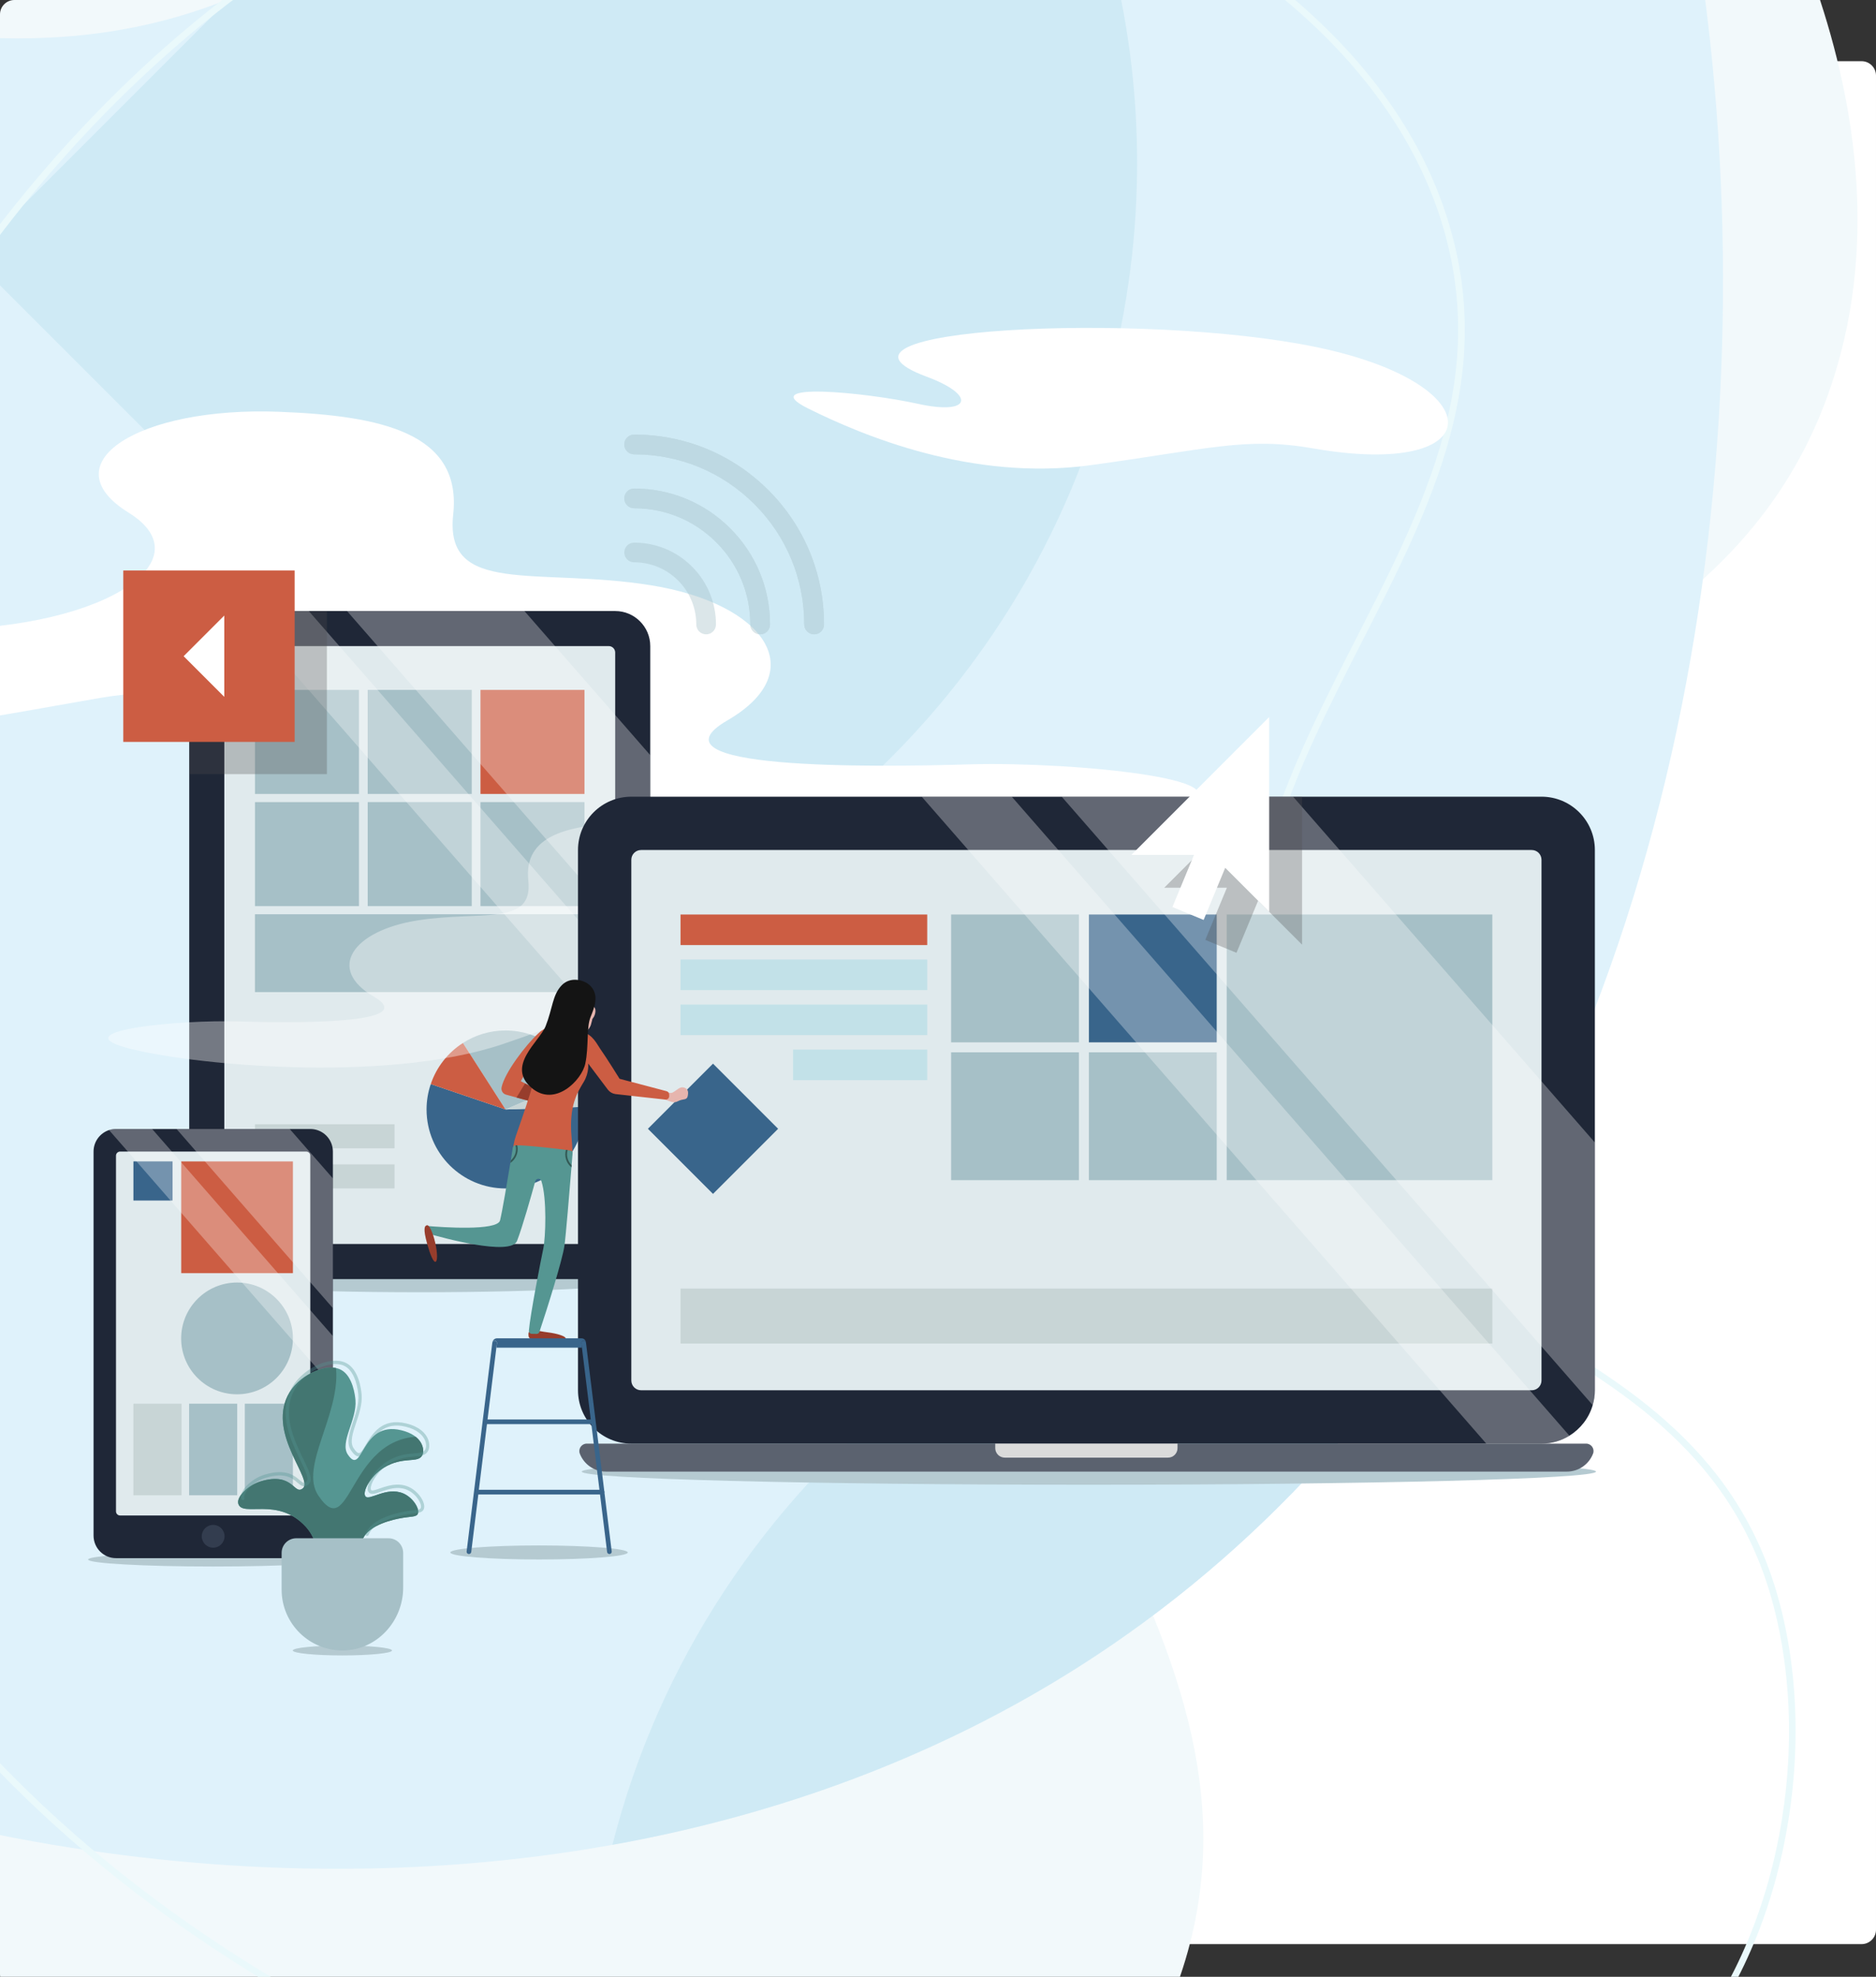 <?xml version="1.0" encoding="utf-8"?>
<!-- Generator: Adobe Illustrator 23.0.1, SVG Export Plug-In . SVG Version: 6.00 Build 0)  -->
<svg version="1.1" id="Camada_1" xmlns="http://www.w3.org/2000/svg" xmlns:xlink="http://www.w3.org/1999/xlink" x="0px" y="0px"
	 viewBox="0 0 455.63 480" style="enable-background:new 0 0 455.63 480;" xml:space="preserve">
<rect x="0" y="0" width="455.63" height="480" fill="#333333" stroke="none"/>
<style type="text/css">
	.st0{fill:#FFFFFF;}
	.st1{clip-path:url(#SVGID_1_);fill:#F2F9FB;}
	.st2{clip-path:url(#SVGID_1_);fill:#DFF2FB;}
	.st3{opacity:0.7;clip-path:url(#SVGID_1_);fill:#C9E7F2;}
	.st4{clip-path:url(#SVGID_1_);}
	.st5{opacity:0.7;fill:#C9E7F2;}
	.st6{clip-path:url(#SVGID_1_);fill:#EAF9FB;}
	.st7{clip-path:url(#SVGID_1_);fill:#FFFFFF;}
	.st8{fill:#B5CAD1;}
	.st9{fill:#1F2737;}
	.st10{fill:#E0EAED;}
	.st11{fill:#A6C0C7;}
	.st12{fill:#CC5D43;}
	.st13{fill:#39658B;}
	.st14{fill:#C8D5D6;}
	.st15{opacity:0.3;fill:#FFFFFF;}
	.st16{opacity:0.3;fill:#4D4D4D;}
	.st17{opacity:0.38;fill:#FFFFFF;}
	.st18{fill:#5B626F;}
	.st19{fill:#C2E1E8;}
	.st20{fill:#DBDBDB;}
	.st21{fill:#333D4F;}
	.st22{fill:#E6B5AE;}
	.st23{fill:#973D2C;}
	.st24{fill:#559692;}
	.st25{fill:#141414;}
	.st26{fill:#335955;}
	.st27{opacity:0.3;}
	.st28{fill:#4D4D4D;}
	.st29{clip-path:url(#SVGID_2_);fill:#437671;}
	.st30{opacity:0.35;fill:#559692;}
	.st31{opacity:0.4;}
</style>
<g>
	<path class="st0" d="M3.5,472.07h448.63c1.93,0,3.5-1.57,3.5-3.5V18.36c0-1.93-1.57-3.5-3.5-3.5H3.5c-1.93,0-3.5,1.57-3.5,3.5
		v450.21C0,470.5,1.57,472.07,3.5,472.07z"/>
	<g>
		<defs>
			<path id="SVGID_5_" d="M3.5,482.91h471.88c1.93,0,3.5-1.57,3.5-3.5V3.5c0-1.93-1.57-3.5-3.5-3.5H3.5C1.57,0,0,1.57,0,3.5v475.91
				C0,481.34,1.57,482.91,3.5,482.91z"/>
		</defs>
		<clipPath id="SVGID_1_">
			<use xlink:href="#SVGID_5_"  style="overflow:visible;"/>
		</clipPath>
		<path class="st1" d="M275.33-160.12c18.62,5.68,90.39,27.56,136.23,98.04c9.75,14.99,55.58,85.47,33.76,153.92
			c-28.88,90.58-145.35,80.85-189.73,167.8c-38.16,74.76,62.22,134.62,30.28,222.37c-16.67,45.81-61.45,87.11-105.91,94.92
			C41.2,601.31-239.79,325.04-161.15,78.67C-103.9-100.67,125.29-205.87,275.33-160.12z"/>
		<path class="st2" d="M-225.99,308.45c-10.67-16.29-51.77-79.06-41.83-162.54c2.11-17.76,12.05-101.24,72.66-139.83
			c80.19-51.07,163.41,31,253.18-7.35c77.19-32.98,38.44-143.24,119.17-190.17c42.14-24.5,102.98-27.54,142.13-5.06
			c122.18,70.15,161.03,462.29-57.16,601.13C103.33,505.69-140.06,439.69-225.99,308.45z"/>
		
			<ellipse transform="matrix(0.707 -0.707 0.707 0.707 -6.916 62.373)" class="st3" cx="71.83" cy="39.53" rx="204.39" ry="204.39"/>
		<g class="st4">
			<path class="st5" d="M346.85,294c5.79,0,11.53,0.25,17.2,0.73c-24.5,43.76-57.99,81.96-101.9,109.9
				c-34.62,22.03-73.26,36.12-113.41,43.33C171.2,359.46,251.38,294,346.85,294z"/>
		</g>
		<path class="st6" d="M279.57,540.68c55.87,0,102.46-13.36,127.01-38.51c25.42-26.04,36.26-75.26,25.21-114.49
			c-10.45-37.08-39.41-53.42-67.41-69.22c-27.7-15.63-53.86-30.39-59-63.99c-5.75-37.6,10.07-68.6,25.37-98.58
			c17.04-33.38,33.13-64.92,20.47-103.77c-11.83-36.3-46.1-67.07-96.49-86.66c-29.39-11.42-77.18-20.7-137.95-0.04h0
			C57.44-14.42,0.65,39.64-35.12,110.02c-37.72,74.2-46.66,155.76-24.53,223.75c30.5,93.74,122.17,166.85,245.23,195.58
			C218.22,536.98,250.18,540.68,279.57,540.68z M187.75-45.24c27.38,0,49.84,5.75,66.4,12.18c49.94,19.4,83.87,49.83,95.55,85.66
			c12.45,38.23-3.49,69.47-20.38,102.55c-15.41,30.2-31.35,61.43-25.53,99.54c5.25,34.37,31.75,49.32,59.79,65.14
			c27.73,15.64,56.39,31.82,66.66,68.27c10.91,38.72,0.24,87.27-24.81,112.94c-37.09,37.99-125.3,48.74-219.51,26.75
			C63.43,499.2-27.81,426.48-58.14,333.28c-22-67.6-13.09-148.71,24.44-222.54C1.89,40.72,58.34-13.04,117.29-33.08l-0.26-0.76
			l0.26,0.76C143.33-41.92,166.96-45.24,187.75-45.24z"/>
		<path class="st7" d="M225.09,91.48c12.1,4.48,10.73,9.42-2.07,6.59c-12.79-2.83-39.92-5.44-26.76,1.11
			c13.16,6.55,39.72,17.72,68.57,13.78c28.85-3.94,37.77-6.93,54.09-4.08c42.96,7.49,44.07-15.58,0.91-24.57
			C277.43,75.48,193.59,79.81,225.09,91.48z"/>
		<path class="st7" d="M67.83,99.99c24.74,0.95,44.41,5.13,42.24,24.95c-2.17,19.82,20.32,12.76,47.94,17.16
			c27.62,4.4,39.32,20.84,18.66,32.82c-20.66,11.98,34.59,11.41,58.82,10.68c24.23-0.74,74.45,3.85,48.27,11.22
			c-26.18,7.38-111.32,15.72-162.41-1.35c-51.1-17.08-66.72-31.21-96.93-26.02c-30.2,5.19-64.81,12.66-78.56,4.81
			c-13.76-7.85-8.21-22.26,34.86-21.41c43.07,0.85,69.81-16.44,50.5-28.38C11.91,112.53,33.73,98.67,67.83,99.99z"/>
	</g>
	<g>
		<ellipse class="st8" cx="101.94" cy="310.59" rx="55.98" ry="3.19"/>
		<g>
			<path class="st9" d="M45.96,156.88v145.2c0,4.71,3.82,8.51,8.51,8.51h94.95c4.69,0,8.51-3.8,8.51-8.51v-145.2
				c0-4.69-3.82-8.51-8.51-8.51H54.47C49.77,148.37,45.96,152.19,45.96,156.88z"/>
			<path class="st10" d="M147.85,156.88H56.03c-0.86,0-1.55,0.7-1.55,1.55v142.09c0,0.86,0.7,1.55,1.55,1.55h91.83
				c0.86,0,1.55-0.7,1.55-1.55V158.44C149.41,157.58,148.71,156.88,147.85,156.88z"/>
			
				<rect x="92.49" y="191.43" transform="matrix(6.123234e-17 -1 1 6.123234e-17 -129.509 333.389)" class="st11" width="18.9" height="80.03"/>
			<g>
				
					<rect x="116.69" y="194.76" transform="matrix(6.123234e-17 -1 1 6.123234e-17 -78.065 336.714)" class="st11" width="25.26" height="25.26"/>
				
					<rect x="89.31" y="194.76" transform="matrix(6.123234e-17 -1 1 6.123234e-17 -105.45 309.33)" class="st11" width="25.26" height="25.26"/>
				
					<rect x="61.92" y="194.76" transform="matrix(6.123234e-17 -1 1 6.123234e-17 -132.834 281.945)" class="st11" width="25.26" height="25.26"/>
			</g>
			<g>
				
					<rect x="116.69" y="167.52" transform="matrix(6.123234e-17 -1 1 6.123234e-17 -50.826 309.475)" class="st12" width="25.26" height="25.26"/>
				
					<rect x="89.31" y="167.52" transform="matrix(6.123234e-17 -1 1 6.123234e-17 -78.21 282.091)" class="st11" width="25.26" height="25.26"/>
				
					<rect x="61.92" y="167.52" transform="matrix(6.123234e-17 -1 1 6.123234e-17 -105.595 254.706)" class="st11" width="25.26" height="25.26"/>
			</g>
			<g>
				<path class="st11" d="M112.43,253.26c2.98-1.92,6.54-3.04,10.35-3.04c7.9,0,14.68,4.77,17.62,11.6l-17.62,7.58L112.43,253.26z"
					/>
				<path class="st13" d="M104.62,263.24l18.16,6.16l19.16-0.64c0.01,0.21,0.02,0.42,0.02,0.64c0,10.59-8.58,19.18-19.18,19.18
					c-10.59,0-19.18-8.59-19.18-19.18C103.6,267.25,103.96,265.17,104.62,263.24z"/>
				<path class="st12" d="M104.62,263.24c1.4-4.16,4.19-7.67,7.81-9.98l10.35,16.14L104.62,263.24z"/>
				<path class="st14" d="M140.39,261.82c0.93,2.14,1.47,4.48,1.54,6.94l-19.16,0.64L140.39,261.82z"/>
			</g>
			
				<rect x="61.92" y="282.74" transform="matrix(-1 -1.224647e-16 1.224647e-16 -1 157.736 571.315)" class="st14" width="33.89" height="5.84"/>
			
				<rect x="61.92" y="272.99" transform="matrix(-1 -1.224647e-16 1.224647e-16 -1 157.736 551.821)" class="st14" width="33.89" height="5.84"/>
		</g>
		<polygon class="st15" points="84.28,148.37 157.92,232.72 157.92,183.36 127.37,148.37 		"/>
		<polygon class="st15" points="74.99,148.37 157.92,243.37 157.92,262.59 58.22,148.37 		"/>
	</g>
	<path class="st16" d="M45.96,156.88v31.1h33.43v-39.6H54.47C49.77,148.37,45.96,152.19,45.96,156.88z"/>
	<path class="st17" d="M152.11,199.78c-13.94,0.54-25.02,2.89-23.8,14.06c1.22,11.17-11.45,7.19-27.01,9.67
		c-15.56,2.48-22.15,11.74-10.51,18.49c11.64,6.75-19.49,6.43-33.14,6.02c-13.65-0.42-41.95,2.17-27.2,6.32s62.72,8.86,91.51-0.76
		c28.79-9.62,37.6-17.59,54.61-14.66c17.02,2.92,36.51,7.13,44.26,2.71s4.63-12.54-19.64-12.07c-24.27,0.48-39.34-9.26-28.46-15.99
		C183.61,206.85,171.32,199.04,152.11,199.78z"/>
	<g>
		<path class="st8" d="M387.63,357.33c0,1.76-55.14,3.19-123.17,3.19c-68.02,0-123.17-1.43-123.17-3.19
			c0-1.76,55.14-3.19,123.17-3.19C332.49,354.14,387.63,355.57,387.63,357.33z"/>
		<g>
			<path class="st18" d="M140.82,352.97c0.98,2.55,3.45,4.36,6.35,4.36h233.38c2.9,0,5.38-1.81,6.36-4.36
				c0.45-1.17-0.43-2.43-1.68-2.43H142.51C141.25,350.54,140.38,351.79,140.82,352.97z"/>
			<path class="st9" d="M140.38,206.4v131.18c0,7.15,5.79,12.96,12.96,12.96h221.05c2.49,0,4.8-0.7,6.78-1.92
				c2.7-1.68,4.76-4.31,5.65-7.42c0.35-1.15,0.53-2.36,0.53-3.62V206.4c0-7.15-5.81-12.95-12.96-12.95H153.34
				C146.17,193.45,140.38,199.25,140.38,206.4z"/>
			<path class="st10" d="M374.39,335.21V208.77c0-1.31-1.06-2.37-2.37-2.37H155.7c-1.31,0-2.37,1.06-2.37,2.37v126.44
				c0,1.31,1.06,2.37,2.37,2.37h216.32C373.33,337.58,374.39,336.52,374.39,335.21z"/>
			<g>
				
					<rect x="297.94" y="222.06" transform="matrix(-1 -1.224647e-16 1.224647e-16 -1 660.384 508.628)" class="st11" width="64.51" height="64.51"/>
				
					<rect x="264.47" y="222.06" transform="matrix(-1 -1.224647e-16 1.224647e-16 -1 559.976 475.158)" class="st13" width="31.04" height="31.04"/>
				
					<rect x="231" y="222.06" transform="matrix(-1 -1.224647e-16 1.224647e-16 -1 493.037 475.158)" class="st11" width="31.04" height="31.04"/>
				
					<rect x="165.27" y="222.06" transform="matrix(-1 -1.224647e-16 1.224647e-16 -1 390.47 451.541)" class="st12" width="59.92" height="7.42"/>
				
					<rect x="165.27" y="232.99" transform="matrix(-1 -1.224647e-16 1.224647e-16 -1 390.47 473.404)" class="st19" width="59.92" height="7.42"/>
				
					<rect x="165.27" y="243.92" transform="matrix(-1 -1.224647e-16 1.224647e-16 -1 390.47 495.267)" class="st19" width="59.92" height="7.42"/>
				
					<rect x="192.6" y="254.85" transform="matrix(-1 -1.224647e-16 1.224647e-16 -1 417.799 517.13)" class="st19" width="32.59" height="7.42"/>
				
					<rect x="264.47" y="255.53" transform="matrix(-1 -1.224647e-16 1.224647e-16 -1 559.976 542.097)" class="st11" width="31.04" height="31.04"/>
				
					<rect x="231" y="255.53" transform="matrix(-1 -1.224647e-16 1.224647e-16 -1 493.037 542.097)" class="st11" width="31.04" height="31.04"/>
				
					<rect x="165.27" y="312.89" transform="matrix(-1 -1.224647e-16 1.224647e-16 -1 527.721 639.131)" class="st14" width="197.17" height="13.36"/>
			</g>
			<path class="st20" d="M241.72,350.54v1.1c0,1.26,1.04,2.3,2.3,2.3h39.68c1.26,0,2.29-1.04,2.29-2.3v-1.1H241.72z"/>
		</g>
		<path class="st15" d="M257.86,193.45L386.83,341.2c0.35-1.15,0.53-2.36,0.53-3.62v-60.15l-73.3-83.98H257.86z"/>
		<path class="st15" d="M223.86,193.45l137.12,157.09h13.41c2.49,0,4.8-0.7,6.78-1.92L245.73,193.45H223.86z"/>
	</g>
	<g>
		<ellipse class="st8" cx="51.78" cy="378.68" rx="30.38" ry="1.7"/>
		<g>
			<path class="st9" d="M22.72,279.62v93.25c0,3.02,2.44,5.48,5.46,5.48h47.19c3.03,0,5.48-2.46,5.48-5.48v-93.25
				c0-3.02-2.44-5.48-5.48-5.48H28.17c-0.59,0-1.17,0.1-1.69,0.26C24.3,275.13,22.72,277.19,22.72,279.62z"/>
			<path class="st10" d="M74.37,279.62H29.17c-0.55,0-1,0.45-1,1v86.37c0,0.55,0.45,1,1,1h45.19c0.55,0,1-0.45,1-1v-86.37
				C75.37,280.06,74.92,279.62,74.37,279.62z"/>
			<g>
				
					<rect x="44" y="282.02" transform="matrix(-1 -1.224647e-16 1.224647e-16 -1 115.144 591.167)" class="st12" width="27.13" height="27.13"/>
				<path class="st11" d="M57.57,338.56L57.57,338.56c7.49,0,13.57-6.07,13.57-13.57l0,0c0-7.49-6.07-13.57-13.57-13.57l0,0
					C50.08,311.43,44,317.5,44,325l0,0C44,332.49,50.08,338.56,57.57,338.56z"/>
				<path class="st21" d="M51.77,375.81L51.77,375.81c1.53,0,2.77-1.24,2.77-2.77v0c0-1.53-1.24-2.77-2.77-2.77l0,0
					c-1.53,0-2.77,1.24-2.77,2.77v0C49,374.56,50.24,375.81,51.77,375.81z"/>
				
					<rect x="59.46" y="340.84" transform="matrix(-1 -1.224647e-16 1.224647e-16 -1 130.599 703.925)" class="st11" width="11.68" height="22.24"/>
				
					<rect x="45.93" y="340.84" transform="matrix(-1 -1.224647e-16 1.224647e-16 -1 103.542 703.925)" class="st11" width="11.68" height="22.24"/>
				
					<rect x="32.4" y="340.84" transform="matrix(-1 -1.224647e-16 1.224647e-16 -1 76.486 703.925)" class="st14" width="11.68" height="22.24"/>
			</g>
			
				<rect x="32.4" y="282.02" transform="matrix(-1 -1.224647e-16 1.224647e-16 -1 74.304 573.529)" class="st13" width="9.5" height="9.5"/>
		</g>
		<polygon class="st15" points="42.88,274.14 47.66,279.62 49.76,282.01 71.15,306.53 75.36,311.35 80.84,317.63 80.84,286.13 
			70.36,274.14 		"/>
		<path class="st15" d="M26.48,274.4l4.57,5.22l2.09,2.39l8.28,9.5l2.59,2.97l12.8,14.67l2.04,2.33v0.02l12.28,14.05l4.23,4.85
			l5.48,6.27v-12.26l-5.48-6.27l-7.85-8.99l-23.5-26.93l-2.27-2.6l-4.79-5.48h-8.78C27.58,274.14,27.01,274.24,26.48,274.4z"/>
	</g>
	<g>
		
			<rect x="29.94" y="138.53" transform="matrix(6.123234e-17 -1 1 6.123234e-17 -108.588 210.089)" class="st12" width="41.62" height="41.62"/>
		<polygon class="st0" points="54.47,149.47 54.47,169.21 44.6,159.34 		"/>
	</g>
	
		<rect x="161.99" y="262.85" transform="matrix(-0.707 -0.707 0.707 -0.707 101.864 590.267)" class="st13" width="22.37" height="22.37"/>
	<g>
		<path class="st8" d="M152.47,376.97c0,0.94-9.65,1.7-21.55,1.7c-11.9,0-21.55-0.76-21.55-1.7s9.65-1.71,21.55-1.71
			C142.82,375.27,152.47,376.03,152.47,376.97z"/>
		<path class="st22" d="M161.21,265.76c-0.11,0.45-0.48,0.93-0.48,0.93s1.83,0.78,2.73,0.93c0.9,0.15,1.24-0.42,2.25-0.59
			c1.02-0.17,1.34-0.23,1.41-1.61c0.06-1.12-1.04-1.57-1.8-1.34c-0.76,0.23-1.8,1.39-2.44,1.31c-0.64-0.08-1.58-0.36-1.58-0.36
			S161.32,265.34,161.21,265.76z"/>
		<path class="st22" d="M137.59,253.12c1.75,0.66,3.13-0.05,3.6-0.41c0.47-0.37-0.59-1.09-0.9-1.65c-0.13-0.24-0.13-0.57-0.04-0.97
			c0.12-0.54,0.4-1.21,0.73-1.94l-3.49-1.49c0,0-0.3,1.82-0.46,2.48c-0.03,0.12-0.07,0.22-0.12,0.3c-0.23,0.39-0.71,0.46-1.53,0.84
			C134.37,250.76,135.84,252.46,137.59,253.12z"/>
		<g>
			<path class="st22" d="M137.08,245.03c0.02,2.48,0.06,3.69,0.93,4.77c0.86,1.09,1.8,1.64,2.58,1.71c0.97,0.08,2.56-1.55,2.9-2.58
				c0.35-1.06,0.93-3.81,0.84-6.53c-0.05-1.38-1.39-3.16-2.92-3.28C139.87,238.99,137.04,238.97,137.08,245.03z"/>
			<path class="st22" d="M144.48,246.32c-0.27,0.88-0.87,1.48-1.33,1.34c-0.46-0.14-0.62-0.97-0.34-1.86
				c0.27-0.88,0.87-1.48,1.33-1.34C144.6,244.61,144.76,245.44,144.48,246.32z"/>
			<path class="st22" d="M137.84,244.95c0.28,0.88,0.13,1.71-0.33,1.86c-0.46,0.15-1.06-0.45-1.34-1.33
				c-0.28-0.88-0.13-1.71,0.33-1.86C136.96,243.48,137.56,244.07,137.84,244.95z"/>
		</g>
		<path class="st23" d="M132.99,323.51c-2.5-0.3-4.64-1.13-4.64,0.42c0,1.31,0.12,1.21,4.41,1.52c2.51,0.18,4.58,0.12,4.64-0.42
			C137.47,324.5,135.49,323.82,132.99,323.51z"/>
		<path class="st12" d="M130.76,250.9c-3.1,2.87-8.19,9.55-8.94,13.12c-0.17,0.8,0.32,1.58,1.1,1.79l11.14,3.02
			c0.26,0.07,0.54-0.05,0.66-0.3l0.4-0.82c0.14-0.28,0.02-0.63-0.27-0.76l-8.35-4.42c2.4-4.54,4.1-5.49,4.1-5.49
			c-0.29,5.63-5.29,18.29-5.62,19.8c-0.41,1.86-0.71,3.39-0.07,3.52c2.06,0.43,6.93,0.71,11.23,1.41c3.08,0.5,3.1-0.65,2.67-5.7
			c-0.64-7.62,1.4-10.75,2.97-13.37c1.35-2.26,1.07-4.46,1.07-4.46l4.82,6.4c0.45,0.55,1.09,0.92,1.8,1.02l12.11,1.34
			c0.51,0.07,0.96-0.33,0.95-0.84l-0.01-0.4c-0.01-0.38-0.26-0.7-0.63-0.8l-11.41-3.01c0,0-3.22-5.19-4.74-7.33
			c-0.64-0.9-1.84-3.53-4.23-3.97C134.02,249.27,132.97,248.86,130.76,250.9z"/>
		<path class="st24" d="M139.08,279.78c0,0-0.09,1.24-0.25,3.14c-0.02,0.17-0.03,0.35-0.04,0.54c-0.47,5.78-1.36,16.61-1.71,19.08
			c-0.48,3.33-4.05,14.86-6.07,20.87c-0.1,0.3-0.38,0.49-0.68,0.49l-1.19-0.03c-0.41-0.01-0.73-0.37-0.69-0.79
			c0.35-4.02,2.9-17.05,3.5-19.89c0.55-2.61,0.93-12.13-0.47-16.44c-0.23-0.72-1.27-0.67-1.47,0.05c-0.97,3.51-3.13,11.16-4.43,14.5
			c-1.51,3.86-18.56-0.88-21.62-1.77c-0.2-0.06-0.33-0.23-0.35-0.43l-0.06-0.86c-0.03-0.3,0.21-0.55,0.5-0.53
			c2.93,0.25,16.76,1.27,17.4-1.38c0.59-2.43,1.77-9.51,2.49-13.9v-0.01c0.04-0.22,0.08-0.43,0.11-0.63
			c0.29-1.81,0.48-3.02,0.48-3.02s0.06-0.62,0.59-0.64h0.07c0.11-0.01,0.25-0.02,0.43-0.02c0.72-0.01,2.24,0.04,6.65,0.5
			c2.52,0.26,4.15,0.45,5.18,0.61c0.15,0.02,0.3,0.04,0.43,0.06C138.85,279.43,139.09,279.57,139.08,279.78z"/>
		<path class="st23" d="M105.7,301.73c-0.57-2.45-1.45-4.34-1.98-4.22c-0.53,0.12-1.1,0.53,0.07,4.66c0.68,2.42,1.45,4.34,1.98,4.22
			C106.3,306.28,106.27,304.19,105.7,301.73z"/>
		<g>
			<g>
				<path class="st23" d="M129.2,263.97l-1.68-0.89l-2.08,3.42l2.77,0.75C128.56,266.16,128.9,265.05,129.2,263.97z"/>
			</g>
		</g>
		<path class="st25" d="M143.41,247c-1,2.53-0.39,7.15-1.25,11.24c-0.86,4.09-7.36,10.64-12.96,5.99
			c-6.43-5.35,1.82-11.29,3.32-15.07c1.69-4.25,1.64-7.57,3.89-9.9c2.14-2.23,5.33-1.29,6.66-0.17
			C145.84,241.44,144.24,244.9,143.41,247z"/>
		<g>
			<g>
				<g>
					<path class="st13" d="M141.7,325.54c-0.31,0.04-0.53,0.32-0.49,0.63l0.13,1.04c-0.04,0.01-0.08,0.03-0.13,0.03H120.7
						c-0.04,0-0.08-0.02-0.13-0.03l0.13-1.04c0.04-0.31-0.18-0.6-0.49-0.63c-0.28-0.04-0.55,0.16-0.61,0.43c0.07-0.56,0.53-1,1.11-1
						h20.51c0.58,0,1.04,0.44,1.1,1C142.24,325.69,141.98,325.49,141.7,325.54z"/>
				</g>
				<path class="st13" d="M119.57,326.03c0-0.02,0.02-0.04,0.02-0.06c0.07-0.28,0.33-0.47,0.61-0.43c0.31,0.04,0.53,0.32,0.49,0.63
					l-0.13,1.04l-2.15,17.46h25.07l-2.15-17.46l-0.13-1.04c-0.04-0.31,0.18-0.6,0.49-0.63c0.28-0.04,0.54,0.15,0.61,0.43
					c0.01,0.02,0.02,0.04,0.02,0.06l4.44,36.01c0.05,0.08,0.08,0.17,0.08,0.28c0,0.05-0.02,0.1-0.03,0.15l1.76,14.25
					c0.04,0.31-0.18,0.59-0.49,0.63c-0.02,0-0.05,0-0.07,0c-0.28,0-0.53-0.21-0.56-0.5l-1.72-13.96h-29.56l-1.72,13.96
					c-0.04,0.29-0.28,0.5-0.56,0.5c-0.02,0-0.05,0-0.07,0c-0.31-0.04-0.53-0.32-0.49-0.63L119.57,326.03z M145.59,361.75
					l-1.97-15.95h-25.35l-1.97,15.95H145.59z"/>
			</g>
		</g>
		<path class="st26" d="M137.72,280.29c0-0.36,0.05-0.71,0.15-1.03c-0.13-0.02-0.27-0.04-0.43-0.06c-0.1,0.35-0.15,0.72-0.15,1.09
			c0,1.27,0.58,2.41,1.49,3.16c0.02-0.19,0.03-0.37,0.04-0.54C138.15,282.25,137.72,281.31,137.72,280.29z"/>
		<path class="st26" d="M125.62,278.09c-0.19,0-0.32,0.01-0.43,0.02c0.08,0.29,0.12,0.59,0.12,0.9c0,1.1-0.49,2.09-1.25,2.75
			c-0.03,0.2-0.07,0.41-0.11,0.63c1.08-0.73,1.79-1.98,1.79-3.39C125.73,278.7,125.7,278.38,125.62,278.09z"/>
	</g>
	<g class="st27">
		<g>
			<polygon class="st28" points="297.98,215.56 292.73,228.22 300.31,231.36 305.56,218.71 316.24,229.38 316.24,193.45 
				304.87,193.45 282.76,215.56 			"/>
			<polygon class="st28" points="316.23,229.39 316.23,229.38 316.23,229.39 			"/>
		</g>
	</g>
	<g>
		<g>
			<g>
				<polygon class="st0" points="274.78,207.59 284.61,197.76 300.74,181.62 308.25,174.12 308.25,184.94 308.25,201.86 
					308.25,201.86 308.25,201.86 308.25,221.4 297.57,210.72 292.33,223.38 284.75,220.24 289.99,207.59 				"/>
			</g>
			<polygon class="st0" points="308.25,221.4 308.25,221.4 308.25,221.4 			"/>
		</g>
	</g>
	<g>
		<g>
			<ellipse class="st8" cx="83.16" cy="400.77" rx="12.05" ry="1.2"/>
			<g>
				<path class="st24" d="M77.58,379.13c-0.23-2.1-0.9-5.78-3.31-8.41c-6.84-7.45-15.45-2.16-16.4-5.62
					c-0.45-1.65,2.35-4.47,5.49-5.41c7.94-2.36,8.01,3.47,10.18,1.72c2.66-2.14-8.4-12.88-3.69-22.47
					c2.42-4.92,9.38-8.23,12.98-6.32c2.9,1.54,3.42,6.36,3.5,7.32c0.4,4.86-3.87,10.26-1.86,13.24c3.75,5.57,2.98-8.3,12.99-5.89
					c5.22,1.25,5.73,4.73,5.12,6.02c-1.02,2.17-4.66,0.14-9.42,3.11c-3.33,2.08-5.2,5.88-4.41,6.91c0.92,1.21,5.07-2.43,9.17-0.71
					c2.38,1,4.07,3.77,3.56,4.95c-0.36,0.84-1.71,0.62-4.16,1.08c-1.37,0.26-7.81,1.47-9.24,5.16c-0.26,0.68-0.74,2.44,0.75,5.33
					H77.58z"/>
				<g>
					<defs>
						<path id="SVGID_7_" d="M77.58,379.13c-0.23-2.1-0.9-5.78-3.31-8.41c-6.84-7.45-15.45-2.16-16.4-5.62
							c-0.45-1.65,2.35-4.47,5.49-5.41c7.94-2.36,8.01,3.47,10.18,1.72c2.66-2.14-8.4-12.88-3.69-22.47
							c2.42-4.92,9.38-8.23,12.98-6.32c2.9,1.54,3.42,6.36,3.5,7.32c0.4,4.86-3.87,10.26-1.86,13.24c3.75,5.57,2.98-8.3,12.99-5.89
							c5.22,1.25,5.73,4.73,5.12,6.02c-1.02,2.17-4.66,0.14-9.42,3.11c-3.33,2.08-5.2,5.88-4.41,6.91c0.92,1.21,5.07-2.43,9.17-0.71
							c2.38,1,4.07,3.77,3.56,4.95c-0.36,0.84-1.71,0.62-4.16,1.08c-1.37,0.26-7.81,1.47-9.24,5.16c-0.26,0.68-0.74,2.44,0.75,5.33
							H77.58z"/>
					</defs>
					<clipPath id="SVGID_2_">
						<use xlink:href="#SVGID_7_"  style="overflow:visible;"/>
					</clipPath>
					<path class="st29" d="M61.31,423.37c-0.54-4.88-2.09-13.42-7.68-19.5c-15.87-17.27-35.84-5.01-38.05-13.05
						c-1.05-3.83,5.46-10.38,12.74-12.55c18.41-5.48,18.57,8.05,23.63,3.98c6.17-4.97-19.49-29.89-8.55-52.14
						c5.61-11.41,21.76-19.1,30.12-14.67c6.73,3.57,7.92,14.74,8.11,16.99c0.93,11.27-8.97,23.8-4.32,30.71
						c8.7,12.92,6.9-19.25,30.13-13.67c12.11,2.91,13.28,10.97,11.87,13.97c-2.36,5.02-10.82,0.33-21.85,7.22
						c-7.72,4.82-12.06,13.63-10.23,16.02c2.14,2.8,11.76-5.63,21.27-1.64c5.52,2.32,9.44,8.74,8.27,11.49
						c-0.83,1.94-3.98,1.44-9.65,2.51c-3.18,0.6-18.12,3.41-21.43,11.97c-0.61,1.58-1.72,5.66,1.74,12.36H61.31z"/>
				</g>
				<path class="st11" d="M68.4,386c0,8.24,6.76,14.91,15.04,14.76c8.13-0.15,14.48-7.12,14.48-15.25v-8.44
					c0-1.96-1.59-3.55-3.55-3.55H71.95c-1.96,0-3.55,1.59-3.55,3.55V386z"/>
			</g>
		</g>
		<path class="st30" d="M89.15,372.94c0.16,0,0.31-0.1,0.37-0.25c0.87-2.24,4.04-3.99,8.94-4.91c0.77-0.14,1.42-0.22,1.99-0.29
			c1.29-0.15,2.14-0.25,2.47-1.03c0.2-0.47,0.15-1.11-0.14-1.83c-0.52-1.27-1.84-2.89-3.63-3.64c-2.56-1.07-5.08-0.2-6.92,0.44
			c-0.93,0.32-1.89,0.65-2.09,0.39c-0.1-0.14-0.13-0.43-0.06-0.79c0.28-1.56,2-4.06,4.37-5.54c2.42-1.51,4.51-1.68,6.19-1.82
			c1.56-0.13,2.8-0.23,3.38-1.46c0.29-0.61,0.41-1.78-0.19-3.03c-0.57-1.19-1.93-2.77-5.19-3.55c-5.89-1.41-8.24,2.56-9.8,5.19
			c-0.61,1.03-1.19,2.01-1.67,2.02c-0.25,0-0.62-0.19-1.27-1.16c-0.99-1.47-0.25-3.69,0.61-6.25c0.71-2.12,1.51-4.52,1.32-6.8
			c-0.11-1.39-0.72-6.06-3.71-7.64c-1.44-0.76-3.43-0.79-5.61-0.08c-3.38,1.1-6.49,3.68-7.91,6.58c-2.98,6.06,0.09,12.42,2.33,17.06
			c1.21,2.49,2.24,4.65,1.47,5.28c-0.56,0.45-0.82,0.27-1.64-0.44c-1.24-1.07-3.32-2.86-8.41-1.34c-3.38,1.01-6.29,3.98-5.76,5.9
			c0.06,0.21,0.27,0.34,0.49,0.28c0.21-0.06,0.34-0.28,0.28-0.49c-0.37-1.33,2.15-4.01,5.22-4.92c4.66-1.39,6.47,0.16,7.66,1.19
			c0.77,0.66,1.56,1.35,2.66,0.46c1.27-1.02,0.22-3.21-1.25-6.24c-2.17-4.49-5.14-10.65-2.33-16.36c1.34-2.72,4.26-5.14,7.44-6.18
			c1.98-0.64,3.75-0.63,4.99,0.03c2.7,1.43,3.21,6.08,3.28,7c0.17,2.11-0.57,4.33-1.28,6.48c-0.89,2.65-1.72,5.15-0.51,6.95
			c0.69,1.03,1.3,1.51,1.92,1.51c0.01,0,0.02,0,0.04,0c0.93-0.03,1.55-1.08,2.34-2.42c1.52-2.57,3.61-6.1,8.93-4.82
			c2.95,0.71,4.16,2.09,4.66,3.12c0.45,0.94,0.42,1.86,0.19,2.35c-0.37,0.78-1.14,0.88-2.72,1.01c-1.67,0.14-3.96,0.32-6.55,1.94
			c-2.65,1.66-4.42,4.36-4.73,6.07c-0.11,0.61-0.04,1.09,0.21,1.42c0.55,0.73,1.62,0.35,2.99-0.12c1.72-0.6,4.07-1.41,6.34-0.46
			c1.57,0.66,2.76,2.12,3.2,3.21c0.21,0.51,0.26,0.96,0.15,1.22c-0.14,0.34-0.69,0.42-1.83,0.55c-0.55,0.07-1.25,0.15-2.04,0.29
			c-5.25,0.99-8.55,2.86-9.54,5.41c-0.08,0.21,0.02,0.44,0.23,0.52C89.05,372.93,89.1,372.94,89.15,372.94z"/>
	</g>
	<g class="st31">
		<g>
			<path class="st11" d="M197.74,154.03c1.32,0,2.39-1.07,2.39-2.39c0.01-12.32-4.79-23.9-13.5-32.61
				c-8.71-8.71-20.28-13.5-32.59-13.5c-0.01,0-0.02,0-0.03,0c-1.32,0-2.39,1.07-2.39,2.4c0,1.32,1.07,2.39,2.39,2.39h0
				c0.01,0,0.02,0,0.02,0c11.03,0,21.4,4.3,29.2,12.1c7.81,7.81,12.1,18.19,12.1,29.23C195.34,152.96,196.41,154.03,197.74,154.03
				L197.74,154.03z"/>
			<path class="st11" d="M197.74,154.03c1.32,0,2.39-1.07,2.39-2.39c0.01-12.32-4.79-23.9-13.5-32.61
				c-8.71-8.71-20.28-13.5-32.59-13.5c-0.01,0-0.02,0-0.03,0c-1.32,0-2.39,1.07-2.39,2.4c0,1.32,1.07,2.39,2.39,2.39h0
				c0.01,0,0.02,0,0.02,0c11.03,0,21.4,4.3,29.2,12.1c7.81,7.81,12.1,18.19,12.1,29.23C195.34,152.96,196.41,154.03,197.74,154.03
				L197.74,154.03z"/>
			<path class="st11" d="M184.63,154.03c1.32,0,2.39-1.07,2.39-2.39c0-8.81-3.43-17.1-9.67-23.34c-6.23-6.23-14.52-9.67-23.34-9.67
				c-1.32,0-2.39,1.07-2.39,2.39s1.07,2.39,2.39,2.39c7.54,0,14.62,2.94,19.95,8.27c5.33,5.33,8.27,12.42,8.27,19.95
				C182.23,152.96,183.3,154.03,184.63,154.03z"/>
			<path class="st11" d="M171.5,154.03c1.32,0,2.39-1.07,2.39-2.39c0-5.31-2.07-10.31-5.82-14.06c-3.75-3.75-8.75-5.82-14.06-5.82
				c-1.32,0-2.39,1.07-2.39,2.39c0,1.32,1.07,2.39,2.39,2.39c4.03,0,7.83,1.57,10.68,4.42c2.85,2.85,4.42,6.64,4.42,10.68
				C169.11,152.96,170.18,154.03,171.5,154.03z"/>
			<path class="st11" d="M184.63,154.03c1.32,0,2.39-1.07,2.39-2.39c0-8.81-3.43-17.1-9.67-23.34c-6.23-6.23-14.52-9.67-23.34-9.67
				c-1.32,0-2.39,1.07-2.39,2.39s1.07,2.39,2.39,2.39c7.54,0,14.62,2.94,19.95,8.27c5.33,5.33,8.27,12.42,8.27,19.95
				C182.23,152.96,183.3,154.03,184.63,154.03z"/>
		</g>
	</g>
</g>
</svg>
